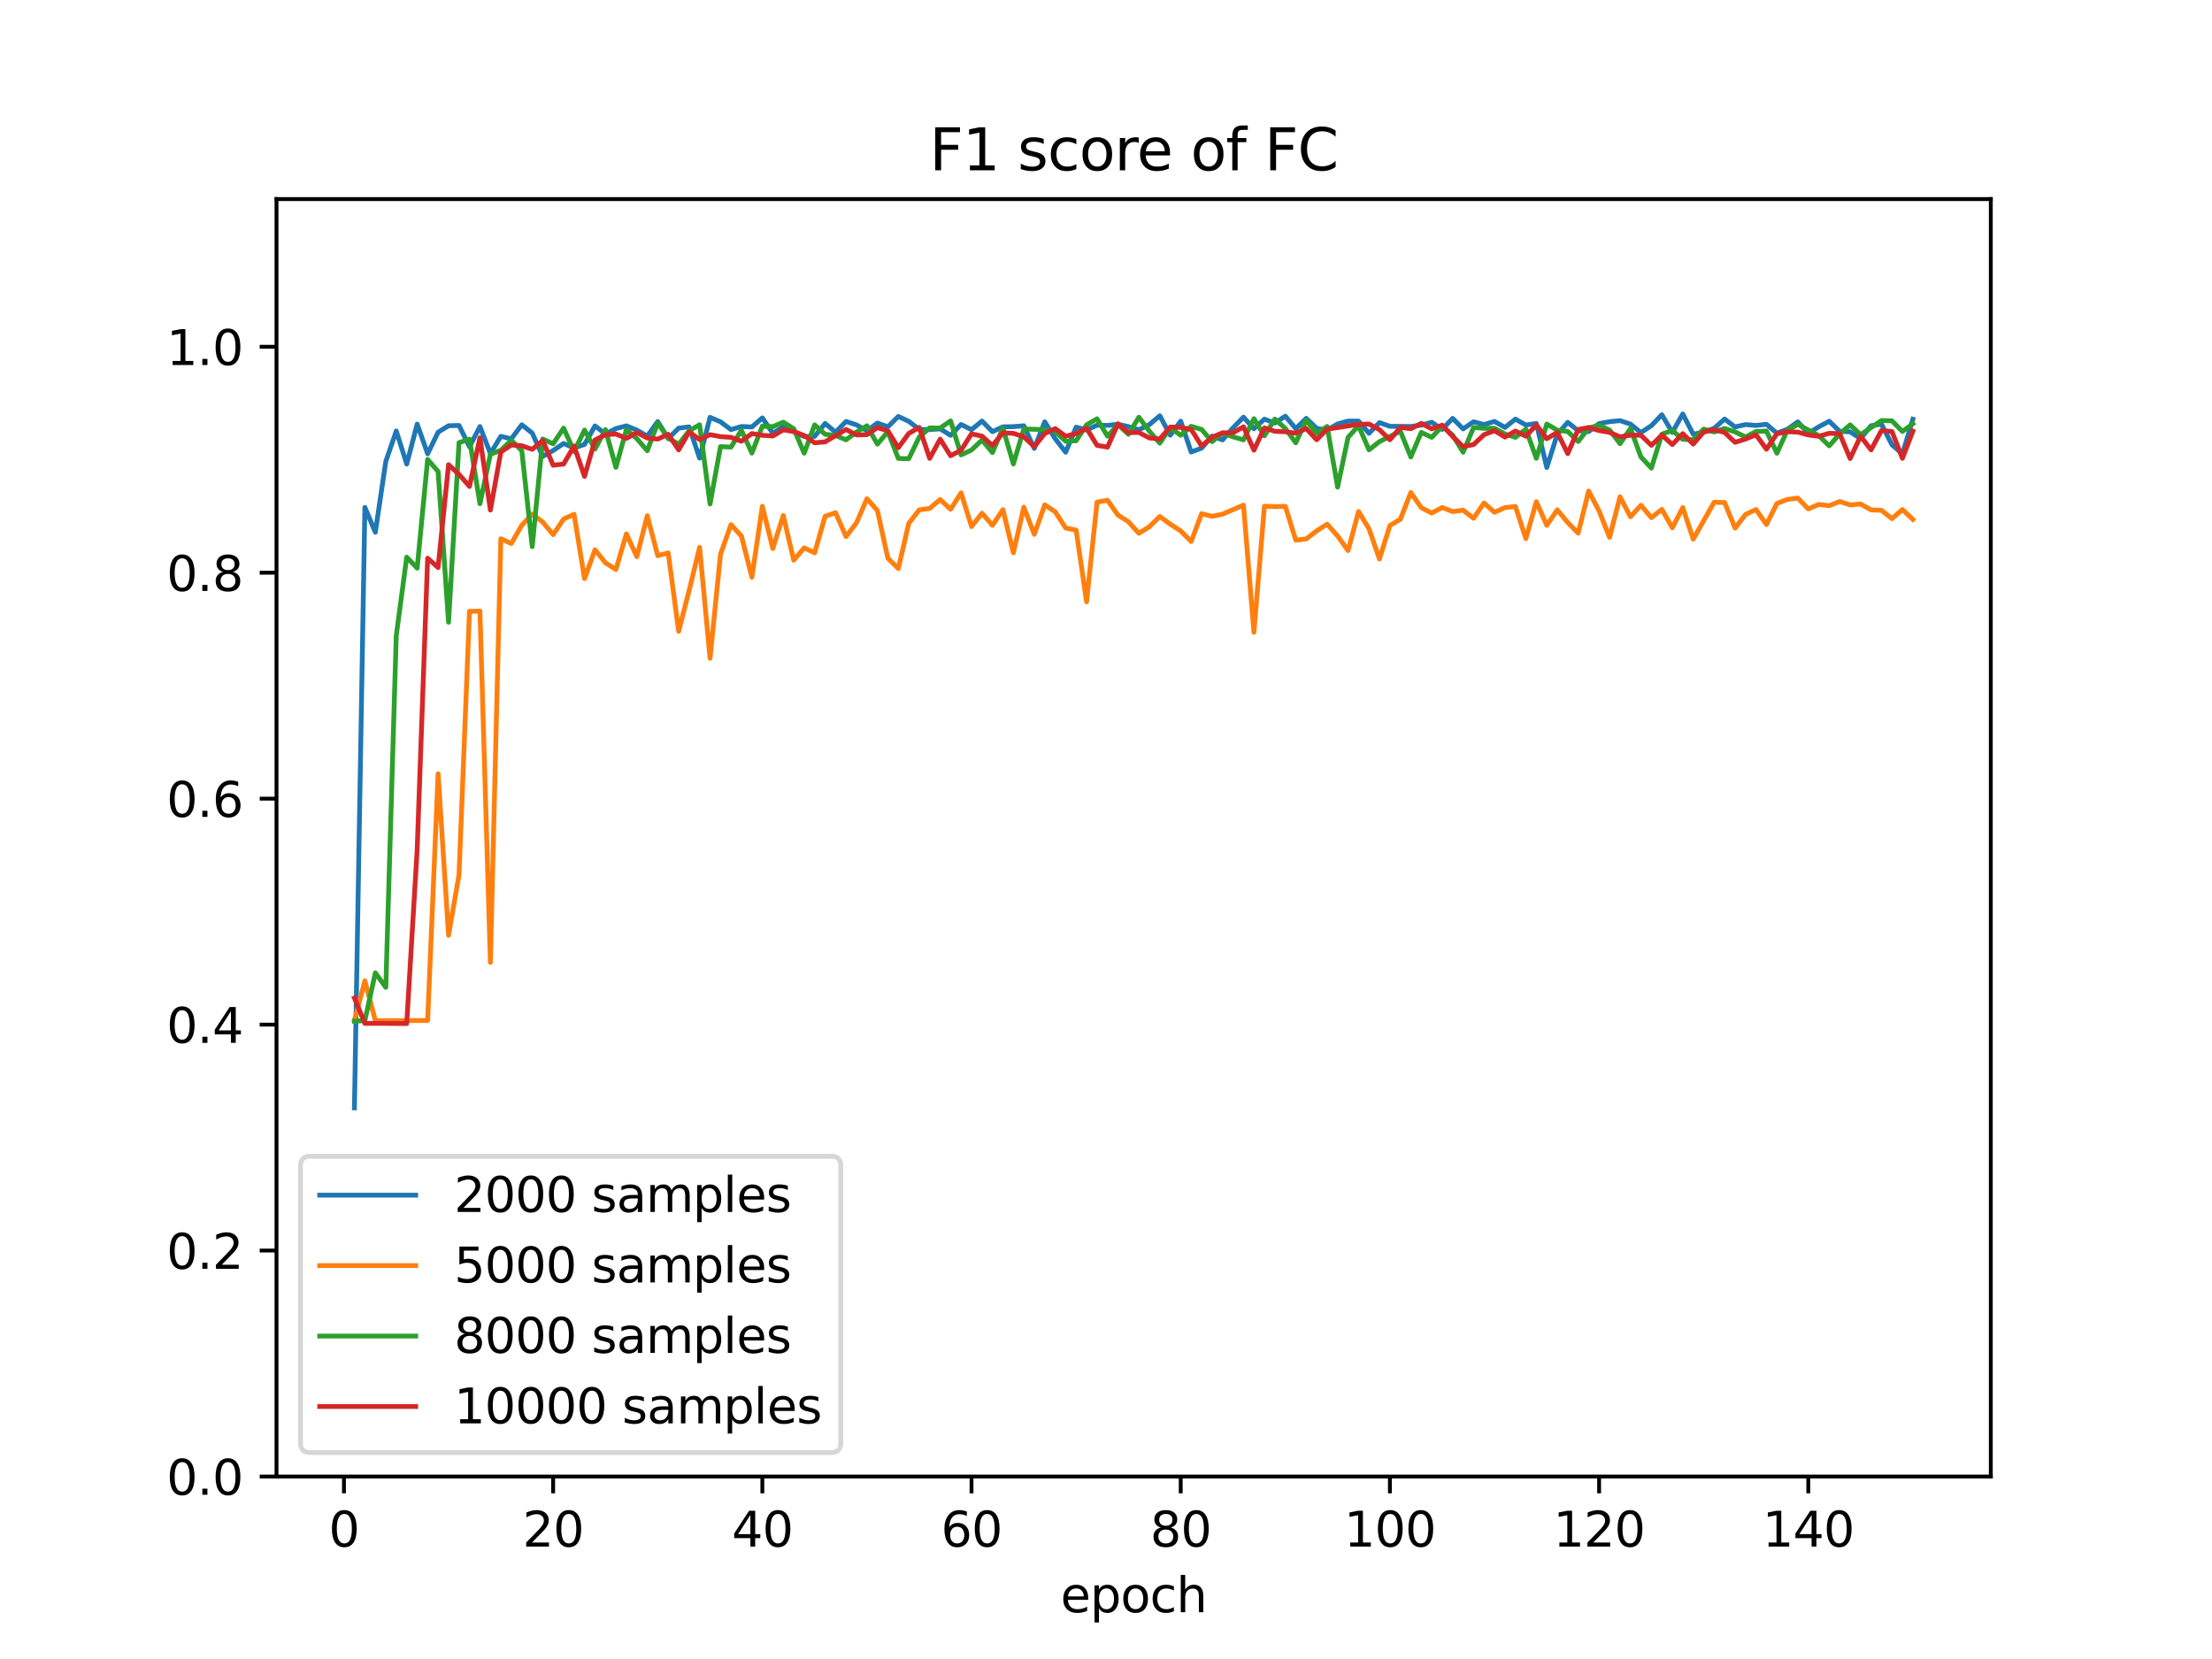 <?xml version="1.0" encoding="utf-8" standalone="no"?>
<!DOCTYPE svg PUBLIC "-//W3C//DTD SVG 1.1//EN"
  "http://www.w3.org/Graphics/SVG/1.1/DTD/svg11.dtd">
<svg xmlns:xlink="http://www.w3.org/1999/xlink" width="460.8pt" height="345.6pt" viewBox="0 0 460.8 345.6" xmlns="http://www.w3.org/2000/svg" version="1.1">
 <defs>
  <style type="text/css">*{stroke-linejoin: round; stroke-linecap: butt}</style>
 </defs>
 <g id="figure_1">
  <g id="patch_1">
   <path d="M 0 345.6 
L 460.8 345.6 
L 460.8 0 
L 0 0 
z
" style="fill: #ffffff"/>
  </g>
  <g id="axes_1">
   <g id="patch_2">
    <path d="M 57.6 307.584 
L 414.72 307.584 
L 414.72 41.472 
L 57.6 41.472 
z
" style="fill: #ffffff"/>
   </g>
   <g id="matplotlib.axis_1">
    <g id="xtick_1">
     <g id="line2d_1">
      <defs>
       <path id="m857ef70105" d="M 0 0 
L 0 3.5 
" style="stroke: #000000; stroke-width: 0.8"/>
      </defs>
      <g>
       <use xlink:href="#m857ef70105" x="71.654" y="307.584" style="stroke: #000000; stroke-width: 0.8"/>
      </g>
     </g>
     <g id="text_1">
      <!-- 0 -->
      <g transform="translate(68.473 322.182) scale(0.1 -0.1)">
       <defs>
        <path id="DejaVuSans-30" d="M 2034 4250 
Q 1547 4250 1301 3770 
Q 1056 3291 1056 2328 
Q 1056 1369 1301 889 
Q 1547 409 2034 409 
Q 2525 409 2770 889 
Q 3016 1369 3016 2328 
Q 3016 3291 2770 3770 
Q 2525 4250 2034 4250 
z
M 2034 4750 
Q 2819 4750 3233 4129 
Q 3647 3509 3647 2328 
Q 3647 1150 3233 529 
Q 2819 -91 2034 -91 
Q 1250 -91 836 529 
Q 422 1150 422 2328 
Q 422 3509 836 4129 
Q 1250 4750 2034 4750 
z
" transform="scale(0.016)"/>
       </defs>
       <use xlink:href="#DejaVuSans-30"/>
      </g>
     </g>
    </g>
    <g id="xtick_2">
     <g id="line2d_2">
      <g>
       <use xlink:href="#m857ef70105" x="115.232" y="307.584" style="stroke: #000000; stroke-width: 0.8"/>
      </g>
     </g>
     <g id="text_2">
      <!-- 20 -->
      <g transform="translate(108.869 322.182) scale(0.1 -0.1)">
       <defs>
        <path id="DejaVuSans-32" d="M 1228 531 
L 3431 531 
L 3431 0 
L 469 0 
L 469 531 
Q 828 903 1448 1529 
Q 2069 2156 2228 2338 
Q 2531 2678 2651 2914 
Q 2772 3150 2772 3378 
Q 2772 3750 2511 3984 
Q 2250 4219 1831 4219 
Q 1534 4219 1204 4116 
Q 875 4013 500 3803 
L 500 4441 
Q 881 4594 1212 4672 
Q 1544 4750 1819 4750 
Q 2544 4750 2975 4387 
Q 3406 4025 3406 3419 
Q 3406 3131 3298 2873 
Q 3191 2616 2906 2266 
Q 2828 2175 2409 1742 
Q 1991 1309 1228 531 
z
" transform="scale(0.016)"/>
       </defs>
       <use xlink:href="#DejaVuSans-32"/>
       <use xlink:href="#DejaVuSans-30" x="63.623"/>
      </g>
     </g>
    </g>
    <g id="xtick_3">
     <g id="line2d_3">
      <g>
       <use xlink:href="#m857ef70105" x="158.809" y="307.584" style="stroke: #000000; stroke-width: 0.8"/>
      </g>
     </g>
     <g id="text_3">
      <!-- 40 -->
      <g transform="translate(152.447 322.182) scale(0.1 -0.1)">
       <defs>
        <path id="DejaVuSans-34" d="M 2419 4116 
L 825 1625 
L 2419 1625 
L 2419 4116 
z
M 2253 4666 
L 3047 4666 
L 3047 1625 
L 3713 1625 
L 3713 1100 
L 3047 1100 
L 3047 0 
L 2419 0 
L 2419 1100 
L 313 1100 
L 313 1709 
L 2253 4666 
z
" transform="scale(0.016)"/>
       </defs>
       <use xlink:href="#DejaVuSans-34"/>
       <use xlink:href="#DejaVuSans-30" x="63.623"/>
      </g>
     </g>
    </g>
    <g id="xtick_4">
     <g id="line2d_4">
      <g>
       <use xlink:href="#m857ef70105" x="202.387" y="307.584" style="stroke: #000000; stroke-width: 0.8"/>
      </g>
     </g>
     <g id="text_4">
      <!-- 60 -->
      <g transform="translate(196.025 322.182) scale(0.1 -0.1)">
       <defs>
        <path id="DejaVuSans-36" d="M 2113 2584 
Q 1688 2584 1439 2293 
Q 1191 2003 1191 1497 
Q 1191 994 1439 701 
Q 1688 409 2113 409 
Q 2538 409 2786 701 
Q 3034 994 3034 1497 
Q 3034 2003 2786 2293 
Q 2538 2584 2113 2584 
z
M 3366 4563 
L 3366 3988 
Q 3128 4100 2886 4159 
Q 2644 4219 2406 4219 
Q 1781 4219 1451 3797 
Q 1122 3375 1075 2522 
Q 1259 2794 1537 2939 
Q 1816 3084 2150 3084 
Q 2853 3084 3261 2657 
Q 3669 2231 3669 1497 
Q 3669 778 3244 343 
Q 2819 -91 2113 -91 
Q 1303 -91 875 529 
Q 447 1150 447 2328 
Q 447 3434 972 4092 
Q 1497 4750 2381 4750 
Q 2619 4750 2861 4703 
Q 3103 4656 3366 4563 
z
" transform="scale(0.016)"/>
       </defs>
       <use xlink:href="#DejaVuSans-36"/>
       <use xlink:href="#DejaVuSans-30" x="63.623"/>
      </g>
     </g>
    </g>
    <g id="xtick_5">
     <g id="line2d_5">
      <g>
       <use xlink:href="#m857ef70105" x="245.965" y="307.584" style="stroke: #000000; stroke-width: 0.8"/>
      </g>
     </g>
     <g id="text_5">
      <!-- 80 -->
      <g transform="translate(239.603 322.182) scale(0.1 -0.1)">
       <defs>
        <path id="DejaVuSans-38" d="M 2034 2216 
Q 1584 2216 1326 1975 
Q 1069 1734 1069 1313 
Q 1069 891 1326 650 
Q 1584 409 2034 409 
Q 2484 409 2743 651 
Q 3003 894 3003 1313 
Q 3003 1734 2745 1975 
Q 2488 2216 2034 2216 
z
M 1403 2484 
Q 997 2584 770 2862 
Q 544 3141 544 3541 
Q 544 4100 942 4425 
Q 1341 4750 2034 4750 
Q 2731 4750 3128 4425 
Q 3525 4100 3525 3541 
Q 3525 3141 3298 2862 
Q 3072 2584 2669 2484 
Q 3125 2378 3379 2068 
Q 3634 1759 3634 1313 
Q 3634 634 3220 271 
Q 2806 -91 2034 -91 
Q 1263 -91 848 271 
Q 434 634 434 1313 
Q 434 1759 690 2068 
Q 947 2378 1403 2484 
z
M 1172 3481 
Q 1172 3119 1398 2916 
Q 1625 2713 2034 2713 
Q 2441 2713 2670 2916 
Q 2900 3119 2900 3481 
Q 2900 3844 2670 4047 
Q 2441 4250 2034 4250 
Q 1625 4250 1398 4047 
Q 1172 3844 1172 3481 
z
" transform="scale(0.016)"/>
       </defs>
       <use xlink:href="#DejaVuSans-38"/>
       <use xlink:href="#DejaVuSans-30" x="63.623"/>
      </g>
     </g>
    </g>
    <g id="xtick_6">
     <g id="line2d_6">
      <g>
       <use xlink:href="#m857ef70105" x="289.543" y="307.584" style="stroke: #000000; stroke-width: 0.8"/>
      </g>
     </g>
     <g id="text_6">
      <!-- 100 -->
      <g transform="translate(279.999 322.182) scale(0.1 -0.1)">
       <defs>
        <path id="DejaVuSans-31" d="M 794 531 
L 1825 531 
L 1825 4091 
L 703 3866 
L 703 4441 
L 1819 4666 
L 2450 4666 
L 2450 531 
L 3481 531 
L 3481 0 
L 794 0 
L 794 531 
z
" transform="scale(0.016)"/>
       </defs>
       <use xlink:href="#DejaVuSans-31"/>
       <use xlink:href="#DejaVuSans-30" x="63.623"/>
       <use xlink:href="#DejaVuSans-30" x="127.246"/>
      </g>
     </g>
    </g>
    <g id="xtick_7">
     <g id="line2d_7">
      <g>
       <use xlink:href="#m857ef70105" x="333.121" y="307.584" style="stroke: #000000; stroke-width: 0.8"/>
      </g>
     </g>
     <g id="text_7">
      <!-- 120 -->
      <g transform="translate(323.577 322.182) scale(0.1 -0.1)">
       <use xlink:href="#DejaVuSans-31"/>
       <use xlink:href="#DejaVuSans-32" x="63.623"/>
       <use xlink:href="#DejaVuSans-30" x="127.246"/>
      </g>
     </g>
    </g>
    <g id="xtick_8">
     <g id="line2d_8">
      <g>
       <use xlink:href="#m857ef70105" x="376.698" y="307.584" style="stroke: #000000; stroke-width: 0.8"/>
      </g>
     </g>
     <g id="text_8">
      <!-- 140 -->
      <g transform="translate(367.155 322.182) scale(0.1 -0.1)">
       <use xlink:href="#DejaVuSans-31"/>
       <use xlink:href="#DejaVuSans-34" x="63.623"/>
       <use xlink:href="#DejaVuSans-30" x="127.246"/>
      </g>
     </g>
    </g>
    <g id="text_9">
     <!-- epoch -->
     <g transform="translate(220.932 335.861) scale(0.1 -0.1)">
      <defs>
       <path id="DejaVuSans-65" d="M 3597 1894 
L 3597 1613 
L 953 1613 
Q 991 1019 1311 708 
Q 1631 397 2203 397 
Q 2534 397 2845 478 
Q 3156 559 3463 722 
L 3463 178 
Q 3153 47 2828 -22 
Q 2503 -91 2169 -91 
Q 1331 -91 842 396 
Q 353 884 353 1716 
Q 353 2575 817 3079 
Q 1281 3584 2069 3584 
Q 2775 3584 3186 3129 
Q 3597 2675 3597 1894 
z
M 3022 2063 
Q 3016 2534 2758 2815 
Q 2500 3097 2075 3097 
Q 1594 3097 1305 2825 
Q 1016 2553 972 2059 
L 3022 2063 
z
" transform="scale(0.016)"/>
       <path id="DejaVuSans-70" d="M 1159 525 
L 1159 -1331 
L 581 -1331 
L 581 3500 
L 1159 3500 
L 1159 2969 
Q 1341 3281 1617 3432 
Q 1894 3584 2278 3584 
Q 2916 3584 3314 3078 
Q 3713 2572 3713 1747 
Q 3713 922 3314 415 
Q 2916 -91 2278 -91 
Q 1894 -91 1617 61 
Q 1341 213 1159 525 
z
M 3116 1747 
Q 3116 2381 2855 2742 
Q 2594 3103 2138 3103 
Q 1681 3103 1420 2742 
Q 1159 2381 1159 1747 
Q 1159 1113 1420 752 
Q 1681 391 2138 391 
Q 2594 391 2855 752 
Q 3116 1113 3116 1747 
z
" transform="scale(0.016)"/>
       <path id="DejaVuSans-6f" d="M 1959 3097 
Q 1497 3097 1228 2736 
Q 959 2375 959 1747 
Q 959 1119 1226 758 
Q 1494 397 1959 397 
Q 2419 397 2687 759 
Q 2956 1122 2956 1747 
Q 2956 2369 2687 2733 
Q 2419 3097 1959 3097 
z
M 1959 3584 
Q 2709 3584 3137 3096 
Q 3566 2609 3566 1747 
Q 3566 888 3137 398 
Q 2709 -91 1959 -91 
Q 1206 -91 779 398 
Q 353 888 353 1747 
Q 353 2609 779 3096 
Q 1206 3584 1959 3584 
z
" transform="scale(0.016)"/>
       <path id="DejaVuSans-63" d="M 3122 3366 
L 3122 2828 
Q 2878 2963 2633 3030 
Q 2388 3097 2138 3097 
Q 1578 3097 1268 2742 
Q 959 2388 959 1747 
Q 959 1106 1268 751 
Q 1578 397 2138 397 
Q 2388 397 2633 464 
Q 2878 531 3122 666 
L 3122 134 
Q 2881 22 2623 -34 
Q 2366 -91 2075 -91 
Q 1284 -91 818 406 
Q 353 903 353 1747 
Q 353 2603 823 3093 
Q 1294 3584 2113 3584 
Q 2378 3584 2631 3529 
Q 2884 3475 3122 3366 
z
" transform="scale(0.016)"/>
       <path id="DejaVuSans-68" d="M 3513 2113 
L 3513 0 
L 2938 0 
L 2938 2094 
Q 2938 2591 2744 2837 
Q 2550 3084 2163 3084 
Q 1697 3084 1428 2787 
Q 1159 2491 1159 1978 
L 1159 0 
L 581 0 
L 581 4863 
L 1159 4863 
L 1159 2956 
Q 1366 3272 1645 3428 
Q 1925 3584 2291 3584 
Q 2894 3584 3203 3211 
Q 3513 2838 3513 2113 
z
" transform="scale(0.016)"/>
      </defs>
      <use xlink:href="#DejaVuSans-65"/>
      <use xlink:href="#DejaVuSans-70" x="61.523"/>
      <use xlink:href="#DejaVuSans-6f" x="125"/>
      <use xlink:href="#DejaVuSans-63" x="186.182"/>
      <use xlink:href="#DejaVuSans-68" x="241.162"/>
     </g>
    </g>
   </g>
   <g id="matplotlib.axis_2">
    <g id="ytick_1">
     <g id="line2d_9">
      <defs>
       <path id="m893aa05561" d="M 0 0 
L -3.5 0 
" style="stroke: #000000; stroke-width: 0.8"/>
      </defs>
      <g>
       <use xlink:href="#m893aa05561" x="57.6" y="307.584" style="stroke: #000000; stroke-width: 0.8"/>
      </g>
     </g>
     <g id="text_10">
      <!-- 0.0 -->
      <g transform="translate(34.697 311.383) scale(0.1 -0.1)">
       <defs>
        <path id="DejaVuSans-2e" d="M 684 794 
L 1344 794 
L 1344 0 
L 684 0 
L 684 794 
z
" transform="scale(0.016)"/>
       </defs>
       <use xlink:href="#DejaVuSans-30"/>
       <use xlink:href="#DejaVuSans-2e" x="63.623"/>
       <use xlink:href="#DejaVuSans-30" x="95.41"/>
      </g>
     </g>
    </g>
    <g id="ytick_2">
     <g id="line2d_10">
      <g>
       <use xlink:href="#m893aa05561" x="57.6" y="260.514" style="stroke: #000000; stroke-width: 0.8"/>
      </g>
     </g>
     <g id="text_11">
      <!-- 0.2 -->
      <g transform="translate(34.697 264.313) scale(0.1 -0.1)">
       <use xlink:href="#DejaVuSans-30"/>
       <use xlink:href="#DejaVuSans-2e" x="63.623"/>
       <use xlink:href="#DejaVuSans-32" x="95.41"/>
      </g>
     </g>
    </g>
    <g id="ytick_3">
     <g id="line2d_11">
      <g>
       <use xlink:href="#m893aa05561" x="57.6" y="213.444" style="stroke: #000000; stroke-width: 0.8"/>
      </g>
     </g>
     <g id="text_12">
      <!-- 0.4 -->
      <g transform="translate(34.697 217.244) scale(0.1 -0.1)">
       <use xlink:href="#DejaVuSans-30"/>
       <use xlink:href="#DejaVuSans-2e" x="63.623"/>
       <use xlink:href="#DejaVuSans-34" x="95.41"/>
      </g>
     </g>
    </g>
    <g id="ytick_4">
     <g id="line2d_12">
      <g>
       <use xlink:href="#m893aa05561" x="57.6" y="166.375" style="stroke: #000000; stroke-width: 0.8"/>
      </g>
     </g>
     <g id="text_13">
      <!-- 0.6 -->
      <g transform="translate(34.697 170.174) scale(0.1 -0.1)">
       <use xlink:href="#DejaVuSans-30"/>
       <use xlink:href="#DejaVuSans-2e" x="63.623"/>
       <use xlink:href="#DejaVuSans-36" x="95.41"/>
      </g>
     </g>
    </g>
    <g id="ytick_5">
     <g id="line2d_13">
      <g>
       <use xlink:href="#m893aa05561" x="57.6" y="119.305" style="stroke: #000000; stroke-width: 0.8"/>
      </g>
     </g>
     <g id="text_14">
      <!-- 0.8 -->
      <g transform="translate(34.697 123.104) scale(0.1 -0.1)">
       <use xlink:href="#DejaVuSans-30"/>
       <use xlink:href="#DejaVuSans-2e" x="63.623"/>
       <use xlink:href="#DejaVuSans-38" x="95.41"/>
      </g>
     </g>
    </g>
    <g id="ytick_6">
     <g id="line2d_14">
      <g>
       <use xlink:href="#m893aa05561" x="57.6" y="72.235" style="stroke: #000000; stroke-width: 0.8"/>
      </g>
     </g>
     <g id="text_15">
      <!-- 1.0 -->
      <g transform="translate(34.697 76.034) scale(0.1 -0.1)">
       <use xlink:href="#DejaVuSans-31"/>
       <use xlink:href="#DejaVuSans-2e" x="63.623"/>
       <use xlink:href="#DejaVuSans-30" x="95.41"/>
      </g>
     </g>
    </g>
   </g>
   <g id="line2d_15">
    <path d="M 73.833 230.795 
L 76.012 105.699 
L 78.191 110.874 
L 80.369 96.127 
L 82.548 89.786 
L 84.727 96.673 
L 86.906 88.352 
L 89.085 94.539 
L 91.264 90.032 
L 93.443 88.689 
L 95.622 88.632 
L 97.801 93.062 
L 99.979 88.86 
L 102.158 94.478 
L 104.337 90.9 
L 106.516 91.413 
L 108.695 88.49 
L 110.874 90.215 
L 113.053 95.084 
L 115.232 93.85 
L 117.411 92.385 
L 119.589 93.322 
L 121.768 92.583 
L 123.947 88.728 
L 126.126 90.386 
L 128.305 89.283 
L 130.484 88.709 
L 132.663 89.592 
L 134.842 90.855 
L 137.021 87.814 
L 139.199 91.376 
L 141.378 89.189 
L 143.557 88.926 
L 145.736 95.447 
L 147.915 86.939 
L 150.094 87.873 
L 152.273 89.495 
L 154.452 88.85 
L 156.631 88.943 
L 158.809 87.048 
L 160.988 90.251 
L 163.167 88.922 
L 167.525 90.938 
L 169.704 90.898 
L 171.883 88.215 
L 174.062 90.039 
L 176.241 87.8 
L 178.419 88.509 
L 180.598 89.736 
L 182.777 88.135 
L 184.956 88.916 
L 187.135 86.758 
L 189.314 87.769 
L 191.493 89.457 
L 193.672 89.483 
L 195.851 89.335 
L 198.029 90.69 
L 200.208 88.428 
L 202.387 89.51 
L 204.566 87.711 
L 206.745 89.931 
L 208.924 88.914 
L 211.103 88.882 
L 213.282 88.695 
L 215.461 93.409 
L 217.639 87.877 
L 219.818 91.399 
L 221.997 94.208 
L 224.176 88.981 
L 226.355 89.575 
L 228.534 88.578 
L 230.713 88.618 
L 232.892 88.373 
L 235.071 88.872 
L 237.249 89.534 
L 239.428 88.458 
L 241.607 86.611 
L 243.786 90.655 
L 245.965 87.74 
L 248.144 94.164 
L 250.323 93.345 
L 252.502 90.838 
L 254.681 91.642 
L 256.859 89.125 
L 259.038 86.904 
L 261.217 89.303 
L 263.396 87.317 
L 265.575 88.126 
L 267.754 86.697 
L 269.933 89.289 
L 272.112 87.148 
L 274.291 89.228 
L 276.469 89.613 
L 278.648 88.313 
L 280.827 87.724 
L 283.006 87.723 
L 285.185 90.266 
L 287.364 88.043 
L 289.543 88.807 
L 293.901 88.842 
L 296.079 88.56 
L 298.258 87.96 
L 300.437 89.449 
L 302.616 87.146 
L 304.795 89.349 
L 306.974 87.864 
L 309.153 88.441 
L 311.332 87.797 
L 313.511 89.042 
L 315.689 87.308 
L 317.868 88.545 
L 320.047 88.208 
L 322.226 97.39 
L 324.405 90.486 
L 326.584 87.986 
L 328.763 89.725 
L 330.942 89.908 
L 333.121 88.24 
L 335.299 87.843 
L 337.478 87.621 
L 339.657 88.347 
L 341.836 90.114 
L 344.015 88.671 
L 346.194 86.396 
L 348.373 90.07 
L 350.552 86.235 
L 352.731 90.459 
L 354.909 90.008 
L 357.088 89.226 
L 359.267 87.298 
L 361.446 88.94 
L 363.625 88.447 
L 365.804 88.632 
L 367.983 88.387 
L 370.162 90.234 
L 372.341 89.424 
L 374.519 87.887 
L 376.698 90.279 
L 378.877 88.913 
L 381.056 87.747 
L 383.235 89.854 
L 385.414 89.956 
L 387.593 91.367 
L 389.772 88.693 
L 391.951 88.348 
L 394.129 92.66 
L 396.308 94.565 
L 398.487 87.328 
L 398.487 87.328 
" clip-path="url(#pcce317bf7e)" style="fill: none; stroke: #1f77b4; stroke-linecap: square"/>
   </g>
   <g id="line2d_16">
    <path d="M 73.833 212.59 
L 76.012 204.324 
L 78.191 212.633 
L 89.085 212.586 
L 91.264 161.193 
L 93.443 194.826 
L 95.622 182.254 
L 97.801 127.349 
L 99.979 127.311 
L 102.158 200.484 
L 104.337 112.236 
L 106.516 113.222 
L 108.695 109.432 
L 110.874 107.08 
L 113.053 108.75 
L 115.232 111.373 
L 117.411 108.126 
L 119.589 107.139 
L 121.768 120.53 
L 123.947 114.527 
L 126.126 117.246 
L 128.305 118.629 
L 130.484 111.222 
L 132.663 115.968 
L 134.842 107.431 
L 137.021 115.752 
L 139.199 115.182 
L 141.378 131.503 
L 143.557 123.023 
L 145.736 114.038 
L 147.915 137.143 
L 150.094 115.469 
L 152.273 109.293 
L 154.452 111.678 
L 156.631 120.254 
L 158.809 105.467 
L 160.988 114.262 
L 163.167 107.392 
L 165.346 116.698 
L 167.525 114.137 
L 169.704 115.167 
L 171.883 107.558 
L 174.062 106.808 
L 176.241 111.78 
L 178.419 108.922 
L 180.598 103.897 
L 182.777 106.338 
L 184.956 116.28 
L 187.135 118.434 
L 189.314 109.019 
L 191.493 106.227 
L 193.672 105.913 
L 195.851 104.06 
L 198.029 106.089 
L 200.208 102.669 
L 202.387 109.703 
L 204.566 106.906 
L 206.745 109.439 
L 208.924 106.163 
L 211.103 115.159 
L 213.282 105.652 
L 215.461 111.312 
L 217.639 105.176 
L 219.818 106.619 
L 221.997 109.996 
L 224.176 110.428 
L 226.355 125.367 
L 228.534 104.603 
L 230.713 104.215 
L 232.892 107.299 
L 235.071 108.692 
L 237.249 111.092 
L 239.428 109.741 
L 241.607 107.598 
L 243.786 109.188 
L 245.965 110.603 
L 248.144 112.8 
L 250.323 107.008 
L 252.502 107.564 
L 254.681 107.103 
L 259.038 105.232 
L 261.217 131.726 
L 263.396 105.46 
L 265.575 105.544 
L 267.754 105.481 
L 269.933 112.516 
L 272.112 112.275 
L 274.291 110.583 
L 276.469 109.202 
L 278.648 111.656 
L 280.827 114.691 
L 283.006 106.561 
L 285.185 110.146 
L 287.364 116.444 
L 289.543 109.482 
L 291.722 108.166 
L 293.901 102.597 
L 296.079 105.758 
L 298.258 106.882 
L 300.437 105.725 
L 302.616 106.574 
L 304.795 106.282 
L 306.974 107.968 
L 309.153 104.779 
L 311.332 106.718 
L 313.511 105.739 
L 315.689 105.517 
L 317.868 112.205 
L 320.047 104.515 
L 322.226 109.43 
L 324.405 106.215 
L 326.584 108.846 
L 328.763 111.065 
L 330.942 102.293 
L 333.121 106.441 
L 335.299 111.94 
L 337.478 103.504 
L 339.657 107.651 
L 341.836 105.254 
L 344.015 107.841 
L 346.194 106.116 
L 348.373 109.948 
L 350.552 105.743 
L 352.731 112.318 
L 357.088 104.632 
L 359.267 104.681 
L 361.446 110.015 
L 363.625 107.174 
L 365.804 106.142 
L 367.983 109.265 
L 370.162 104.888 
L 372.341 104.037 
L 374.519 103.758 
L 376.698 106.02 
L 378.877 105.081 
L 381.056 105.345 
L 383.235 104.474 
L 385.414 105.179 
L 387.593 105 
L 389.772 106.22 
L 391.951 106.304 
L 394.129 108.047 
L 396.308 106.148 
L 398.487 108.206 
L 398.487 108.206 
" clip-path="url(#pcce317bf7e)" style="fill: none; stroke: #ff7f0e; stroke-linecap: square"/>
   </g>
   <g id="line2d_17">
    <path d="M 73.833 212.729 
L 76.012 212.611 
L 78.191 202.657 
L 80.369 205.688 
L 82.548 132.405 
L 84.727 116.071 
L 86.906 118.349 
L 89.085 95.711 
L 91.264 98.225 
L 93.443 129.618 
L 95.622 92.209 
L 97.801 91.492 
L 99.979 104.93 
L 102.158 94.625 
L 104.337 93.794 
L 106.516 91.727 
L 108.695 93.875 
L 110.874 113.877 
L 113.053 91.455 
L 115.232 92.451 
L 117.411 89.18 
L 119.589 94.036 
L 121.768 89.596 
L 123.947 93.55 
L 126.126 89.492 
L 128.305 97.364 
L 130.484 89.485 
L 132.663 91.37 
L 134.842 93.886 
L 137.021 88.131 
L 139.199 91.227 
L 141.378 92.555 
L 143.557 89.758 
L 145.736 88.479 
L 147.915 104.991 
L 150.094 93.032 
L 152.273 93.146 
L 154.452 89.63 
L 156.631 94.384 
L 158.809 88.77 
L 160.988 88.882 
L 163.167 87.946 
L 165.346 89.306 
L 167.525 94.404 
L 169.704 88.51 
L 171.883 90.464 
L 174.062 90.715 
L 176.241 91.625 
L 178.419 89.999 
L 180.598 88.694 
L 182.777 92.527 
L 184.956 89.932 
L 187.135 95.499 
L 189.314 95.559 
L 191.493 91.045 
L 193.672 89.13 
L 195.851 89.181 
L 198.029 87.68 
L 200.208 94.767 
L 202.387 93.744 
L 204.566 91.661 
L 206.745 94.281 
L 208.924 89.164 
L 211.103 96.651 
L 213.282 89.358 
L 217.639 89.498 
L 219.818 89.883 
L 221.997 91.911 
L 224.176 91.816 
L 226.355 88.5 
L 228.534 87.246 
L 230.713 90.86 
L 232.892 88.465 
L 235.071 90.462 
L 237.249 86.922 
L 239.428 89.818 
L 241.607 92.317 
L 243.786 89.115 
L 245.965 90.677 
L 248.144 88.811 
L 250.323 89.466 
L 252.502 92.015 
L 254.681 90.186 
L 256.859 90.997 
L 259.038 91.631 
L 261.217 87.225 
L 263.396 90.795 
L 265.575 87.294 
L 267.754 89.25 
L 269.933 92.243 
L 272.112 87.522 
L 274.291 90.289 
L 276.469 88.832 
L 278.648 101.472 
L 280.827 91.107 
L 283.006 88.688 
L 285.185 93.714 
L 287.364 92.001 
L 291.722 89.842 
L 293.901 95.201 
L 296.079 90.077 
L 298.258 91.108 
L 300.437 88.786 
L 302.616 90.647 
L 304.795 94.203 
L 306.974 89.054 
L 309.153 89.224 
L 311.332 89.217 
L 313.511 90.403 
L 315.689 91.104 
L 317.868 89.408 
L 320.047 95.474 
L 322.226 88.335 
L 324.405 89.62 
L 326.584 89.878 
L 328.763 91.978 
L 330.942 89.152 
L 333.121 88.609 
L 335.299 89.565 
L 337.478 92.419 
L 339.657 89.267 
L 341.836 95.185 
L 344.015 97.517 
L 346.194 90.452 
L 348.373 89.67 
L 350.552 91.518 
L 352.731 91.593 
L 354.909 89.39 
L 357.088 89.986 
L 359.267 89.252 
L 361.446 89.963 
L 363.625 91.031 
L 365.804 89.893 
L 367.983 89.794 
L 370.162 94.417 
L 372.341 89.605 
L 374.519 88.409 
L 378.877 90.755 
L 381.056 92.872 
L 383.235 90.404 
L 385.414 88.505 
L 387.593 90.553 
L 391.951 87.606 
L 394.129 87.671 
L 396.308 89.879 
L 398.487 88.275 
L 398.487 88.275 
" clip-path="url(#pcce317bf7e)" style="fill: none; stroke: #2ca02c; stroke-linecap: square"/>
   </g>
   <g id="line2d_18">
    <path d="M 73.833 207.897 
L 76.012 213.186 
L 80.369 213.187 
L 84.727 213.226 
L 86.906 176.967 
L 89.085 116.289 
L 91.264 118.224 
L 93.443 96.802 
L 95.622 98.824 
L 97.801 101.333 
L 99.979 91.193 
L 102.158 106.25 
L 104.337 94.154 
L 106.516 92.705 
L 108.695 92.855 
L 110.874 93.603 
L 113.053 91.766 
L 115.232 96.921 
L 117.411 96.664 
L 119.589 92.917 
L 121.768 99.244 
L 123.947 91.665 
L 126.126 90.553 
L 128.305 90.417 
L 130.484 91.33 
L 132.663 90.118 
L 134.842 91.24 
L 137.021 91.475 
L 139.199 90.469 
L 141.378 93.712 
L 143.557 89.979 
L 145.736 91.556 
L 147.915 90.55 
L 150.094 90.962 
L 152.273 91.107 
L 154.452 91.92 
L 156.631 90.325 
L 158.809 90.68 
L 160.988 90.832 
L 163.167 89.549 
L 165.346 89.891 
L 167.525 90.718 
L 169.704 92.237 
L 171.883 92.05 
L 176.241 89.469 
L 178.419 90.596 
L 180.598 90.547 
L 182.777 89.078 
L 184.956 89.748 
L 187.135 93.269 
L 189.314 90.29 
L 191.493 89.04 
L 193.672 95.492 
L 195.851 91.476 
L 198.029 94.94 
L 200.208 93.797 
L 202.387 90.372 
L 204.566 90.856 
L 206.745 92.814 
L 208.924 90.18 
L 211.103 90.273 
L 213.282 90.99 
L 215.461 93.046 
L 217.639 90.313 
L 219.818 89.285 
L 221.997 90.864 
L 224.176 90.335 
L 226.355 89.222 
L 228.534 92.77 
L 230.713 93.148 
L 232.892 88.279 
L 235.071 90.115 
L 237.249 90.091 
L 239.428 91.231 
L 241.607 91.456 
L 243.786 88.959 
L 245.965 89.034 
L 248.144 89.454 
L 250.323 92.889 
L 252.502 91.087 
L 254.681 90.171 
L 256.859 90.154 
L 259.038 88.917 
L 261.217 93.781 
L 263.396 89.145 
L 265.575 89.848 
L 267.754 89.942 
L 269.933 90.243 
L 272.112 89.262 
L 274.291 91.605 
L 276.469 89.402 
L 283.006 88.405 
L 285.185 88.336 
L 287.364 89.508 
L 289.543 91.612 
L 291.722 89.024 
L 293.901 89.315 
L 296.079 88.192 
L 298.258 89.344 
L 300.437 88.565 
L 302.616 90.916 
L 304.795 93.051 
L 306.974 92.601 
L 309.153 90.554 
L 311.332 89.709 
L 313.511 91.057 
L 315.689 89.791 
L 317.868 90.87 
L 320.047 88.527 
L 322.226 91.39 
L 324.405 90.076 
L 326.584 94.492 
L 328.763 89.477 
L 330.942 89.053 
L 333.121 89.693 
L 335.299 90.074 
L 337.478 91.003 
L 339.657 90.657 
L 341.836 90.664 
L 344.015 92.766 
L 346.194 90.628 
L 348.373 92.611 
L 350.552 90.332 
L 352.731 92.504 
L 354.909 89.989 
L 357.088 89.516 
L 359.267 90.086 
L 361.446 92.143 
L 363.625 91.454 
L 365.804 90.575 
L 367.983 93.583 
L 370.162 90.35 
L 372.341 89.938 
L 374.519 90.019 
L 376.698 90.605 
L 378.877 90.888 
L 381.056 90.265 
L 383.235 90.333 
L 385.414 95.515 
L 387.593 90.878 
L 389.772 93.717 
L 391.951 89.677 
L 394.129 89.899 
L 396.308 95.475 
L 398.487 89.813 
L 398.487 89.813 
" clip-path="url(#pcce317bf7e)" style="fill: none; stroke: #d62728; stroke-linecap: square"/>
   </g>
   <g id="patch_3">
    <path d="M 57.6 307.584 
L 57.6 41.472 
" style="fill: none; stroke: #000000; stroke-width: 0.8; stroke-linejoin: miter; stroke-linecap: square"/>
   </g>
   <g id="patch_4">
    <path d="M 414.72 307.584 
L 414.72 41.472 
" style="fill: none; stroke: #000000; stroke-width: 0.8; stroke-linejoin: miter; stroke-linecap: square"/>
   </g>
   <g id="patch_5">
    <path d="M 57.6 307.584 
L 414.72 307.584 
" style="fill: none; stroke: #000000; stroke-width: 0.8; stroke-linejoin: miter; stroke-linecap: square"/>
   </g>
   <g id="patch_6">
    <path d="M 57.6 41.472 
L 414.72 41.472 
" style="fill: none; stroke: #000000; stroke-width: 0.8; stroke-linejoin: miter; stroke-linecap: square"/>
   </g>
   <g id="text_16">
    <!-- F1 score of FC -->
    <g transform="translate(193.627 35.472) scale(0.12 -0.12)">
     <defs>
      <path id="DejaVuSans-46" d="M 628 4666 
L 3309 4666 
L 3309 4134 
L 1259 4134 
L 1259 2759 
L 3109 2759 
L 3109 2228 
L 1259 2228 
L 1259 0 
L 628 0 
L 628 4666 
z
" transform="scale(0.016)"/>
      <path id="DejaVuSans-20" transform="scale(0.016)"/>
      <path id="DejaVuSans-73" d="M 2834 3397 
L 2834 2853 
Q 2591 2978 2328 3040 
Q 2066 3103 1784 3103 
Q 1356 3103 1142 2972 
Q 928 2841 928 2578 
Q 928 2378 1081 2264 
Q 1234 2150 1697 2047 
L 1894 2003 
Q 2506 1872 2764 1633 
Q 3022 1394 3022 966 
Q 3022 478 2636 193 
Q 2250 -91 1575 -91 
Q 1294 -91 989 -36 
Q 684 19 347 128 
L 347 722 
Q 666 556 975 473 
Q 1284 391 1588 391 
Q 1994 391 2212 530 
Q 2431 669 2431 922 
Q 2431 1156 2273 1281 
Q 2116 1406 1581 1522 
L 1381 1569 
Q 847 1681 609 1914 
Q 372 2147 372 2553 
Q 372 3047 722 3315 
Q 1072 3584 1716 3584 
Q 2034 3584 2315 3537 
Q 2597 3491 2834 3397 
z
" transform="scale(0.016)"/>
      <path id="DejaVuSans-72" d="M 2631 2963 
Q 2534 3019 2420 3045 
Q 2306 3072 2169 3072 
Q 1681 3072 1420 2755 
Q 1159 2438 1159 1844 
L 1159 0 
L 581 0 
L 581 3500 
L 1159 3500 
L 1159 2956 
Q 1341 3275 1631 3429 
Q 1922 3584 2338 3584 
Q 2397 3584 2469 3576 
Q 2541 3569 2628 3553 
L 2631 2963 
z
" transform="scale(0.016)"/>
      <path id="DejaVuSans-66" d="M 2375 4863 
L 2375 4384 
L 1825 4384 
Q 1516 4384 1395 4259 
Q 1275 4134 1275 3809 
L 1275 3500 
L 2222 3500 
L 2222 3053 
L 1275 3053 
L 1275 0 
L 697 0 
L 697 3053 
L 147 3053 
L 147 3500 
L 697 3500 
L 697 3744 
Q 697 4328 969 4595 
Q 1241 4863 1831 4863 
L 2375 4863 
z
" transform="scale(0.016)"/>
      <path id="DejaVuSans-43" d="M 4122 4306 
L 4122 3641 
Q 3803 3938 3442 4084 
Q 3081 4231 2675 4231 
Q 1875 4231 1450 3742 
Q 1025 3253 1025 2328 
Q 1025 1406 1450 917 
Q 1875 428 2675 428 
Q 3081 428 3442 575 
Q 3803 722 4122 1019 
L 4122 359 
Q 3791 134 3420 21 
Q 3050 -91 2638 -91 
Q 1578 -91 968 557 
Q 359 1206 359 2328 
Q 359 3453 968 4101 
Q 1578 4750 2638 4750 
Q 3056 4750 3426 4639 
Q 3797 4528 4122 4306 
z
" transform="scale(0.016)"/>
     </defs>
     <use xlink:href="#DejaVuSans-46"/>
     <use xlink:href="#DejaVuSans-31" x="57.52"/>
     <use xlink:href="#DejaVuSans-20" x="121.143"/>
     <use xlink:href="#DejaVuSans-73" x="152.93"/>
     <use xlink:href="#DejaVuSans-63" x="205.029"/>
     <use xlink:href="#DejaVuSans-6f" x="260.01"/>
     <use xlink:href="#DejaVuSans-72" x="321.191"/>
     <use xlink:href="#DejaVuSans-65" x="360.055"/>
     <use xlink:href="#DejaVuSans-20" x="421.578"/>
     <use xlink:href="#DejaVuSans-6f" x="453.365"/>
     <use xlink:href="#DejaVuSans-66" x="514.547"/>
     <use xlink:href="#DejaVuSans-20" x="549.752"/>
     <use xlink:href="#DejaVuSans-46" x="581.539"/>
     <use xlink:href="#DejaVuSans-43" x="639.059"/>
    </g>
   </g>
   <g id="legend_1">
    <g id="patch_7">
     <path d="M 64.6 302.584 
L 173.158 302.584 
Q 175.158 302.584 175.158 300.584 
L 175.158 242.871 
Q 175.158 240.871 173.158 240.871 
L 64.6 240.871 
Q 62.6 240.871 62.6 242.871 
L 62.6 300.584 
Q 62.6 302.584 64.6 302.584 
z
" style="fill: #ffffff; opacity: 0.8; stroke: #cccccc; stroke-linejoin: miter"/>
    </g>
    <g id="line2d_19">
     <path d="M 66.6 248.97 
L 76.6 248.97 
L 86.6 248.97 
" style="fill: none; stroke: #1f77b4; stroke-linecap: square"/>
    </g>
    <g id="text_17">
     <!-- 2000 samples -->
     <g transform="translate(94.6 252.47) scale(0.1 -0.1)">
      <defs>
       <path id="DejaVuSans-61" d="M 2194 1759 
Q 1497 1759 1228 1600 
Q 959 1441 959 1056 
Q 959 750 1161 570 
Q 1363 391 1709 391 
Q 2188 391 2477 730 
Q 2766 1069 2766 1631 
L 2766 1759 
L 2194 1759 
z
M 3341 1997 
L 3341 0 
L 2766 0 
L 2766 531 
Q 2569 213 2275 61 
Q 1981 -91 1556 -91 
Q 1019 -91 701 211 
Q 384 513 384 1019 
Q 384 1609 779 1909 
Q 1175 2209 1959 2209 
L 2766 2209 
L 2766 2266 
Q 2766 2663 2505 2880 
Q 2244 3097 1772 3097 
Q 1472 3097 1187 3025 
Q 903 2953 641 2809 
L 641 3341 
Q 956 3463 1253 3523 
Q 1550 3584 1831 3584 
Q 2591 3584 2966 3190 
Q 3341 2797 3341 1997 
z
" transform="scale(0.016)"/>
       <path id="DejaVuSans-6d" d="M 3328 2828 
Q 3544 3216 3844 3400 
Q 4144 3584 4550 3584 
Q 5097 3584 5394 3201 
Q 5691 2819 5691 2113 
L 5691 0 
L 5113 0 
L 5113 2094 
Q 5113 2597 4934 2840 
Q 4756 3084 4391 3084 
Q 3944 3084 3684 2787 
Q 3425 2491 3425 1978 
L 3425 0 
L 2847 0 
L 2847 2094 
Q 2847 2600 2669 2842 
Q 2491 3084 2119 3084 
Q 1678 3084 1418 2786 
Q 1159 2488 1159 1978 
L 1159 0 
L 581 0 
L 581 3500 
L 1159 3500 
L 1159 2956 
Q 1356 3278 1631 3431 
Q 1906 3584 2284 3584 
Q 2666 3584 2933 3390 
Q 3200 3197 3328 2828 
z
" transform="scale(0.016)"/>
       <path id="DejaVuSans-6c" d="M 603 4863 
L 1178 4863 
L 1178 0 
L 603 0 
L 603 4863 
z
" transform="scale(0.016)"/>
      </defs>
      <use xlink:href="#DejaVuSans-32"/>
      <use xlink:href="#DejaVuSans-30" x="63.623"/>
      <use xlink:href="#DejaVuSans-30" x="127.246"/>
      <use xlink:href="#DejaVuSans-30" x="190.869"/>
      <use xlink:href="#DejaVuSans-20" x="254.492"/>
      <use xlink:href="#DejaVuSans-73" x="286.279"/>
      <use xlink:href="#DejaVuSans-61" x="338.379"/>
      <use xlink:href="#DejaVuSans-6d" x="399.658"/>
      <use xlink:href="#DejaVuSans-70" x="497.07"/>
      <use xlink:href="#DejaVuSans-6c" x="560.547"/>
      <use xlink:href="#DejaVuSans-65" x="588.33"/>
      <use xlink:href="#DejaVuSans-73" x="649.854"/>
     </g>
    </g>
    <g id="line2d_20">
     <path d="M 66.6 263.648 
L 76.6 263.648 
L 86.6 263.648 
" style="fill: none; stroke: #ff7f0e; stroke-linecap: square"/>
    </g>
    <g id="text_18">
     <!-- 5000 samples -->
     <g transform="translate(94.6 267.148) scale(0.1 -0.1)">
      <defs>
       <path id="DejaVuSans-35" d="M 691 4666 
L 3169 4666 
L 3169 4134 
L 1269 4134 
L 1269 2991 
Q 1406 3038 1543 3061 
Q 1681 3084 1819 3084 
Q 2600 3084 3056 2656 
Q 3513 2228 3513 1497 
Q 3513 744 3044 326 
Q 2575 -91 1722 -91 
Q 1428 -91 1123 -41 
Q 819 9 494 109 
L 494 744 
Q 775 591 1075 516 
Q 1375 441 1709 441 
Q 2250 441 2565 725 
Q 2881 1009 2881 1497 
Q 2881 1984 2565 2268 
Q 2250 2553 1709 2553 
Q 1456 2553 1204 2497 
Q 953 2441 691 2322 
L 691 4666 
z
" transform="scale(0.016)"/>
      </defs>
      <use xlink:href="#DejaVuSans-35"/>
      <use xlink:href="#DejaVuSans-30" x="63.623"/>
      <use xlink:href="#DejaVuSans-30" x="127.246"/>
      <use xlink:href="#DejaVuSans-30" x="190.869"/>
      <use xlink:href="#DejaVuSans-20" x="254.492"/>
      <use xlink:href="#DejaVuSans-73" x="286.279"/>
      <use xlink:href="#DejaVuSans-61" x="338.379"/>
      <use xlink:href="#DejaVuSans-6d" x="399.658"/>
      <use xlink:href="#DejaVuSans-70" x="497.07"/>
      <use xlink:href="#DejaVuSans-6c" x="560.547"/>
      <use xlink:href="#DejaVuSans-65" x="588.33"/>
      <use xlink:href="#DejaVuSans-73" x="649.854"/>
     </g>
    </g>
    <g id="line2d_21">
     <path d="M 66.6 278.326 
L 76.6 278.326 
L 86.6 278.326 
" style="fill: none; stroke: #2ca02c; stroke-linecap: square"/>
    </g>
    <g id="text_19">
     <!-- 8000 samples -->
     <g transform="translate(94.6 281.826) scale(0.1 -0.1)">
      <use xlink:href="#DejaVuSans-38"/>
      <use xlink:href="#DejaVuSans-30" x="63.623"/>
      <use xlink:href="#DejaVuSans-30" x="127.246"/>
      <use xlink:href="#DejaVuSans-30" x="190.869"/>
      <use xlink:href="#DejaVuSans-20" x="254.492"/>
      <use xlink:href="#DejaVuSans-73" x="286.279"/>
      <use xlink:href="#DejaVuSans-61" x="338.379"/>
      <use xlink:href="#DejaVuSans-6d" x="399.658"/>
      <use xlink:href="#DejaVuSans-70" x="497.07"/>
      <use xlink:href="#DejaVuSans-6c" x="560.547"/>
      <use xlink:href="#DejaVuSans-65" x="588.33"/>
      <use xlink:href="#DejaVuSans-73" x="649.854"/>
     </g>
    </g>
    <g id="line2d_22">
     <path d="M 66.6 293.004 
L 76.6 293.004 
L 86.6 293.004 
" style="fill: none; stroke: #d62728; stroke-linecap: square"/>
    </g>
    <g id="text_20">
     <!-- 10000 samples -->
     <g transform="translate(94.6 296.504) scale(0.1 -0.1)">
      <use xlink:href="#DejaVuSans-31"/>
      <use xlink:href="#DejaVuSans-30" x="63.623"/>
      <use xlink:href="#DejaVuSans-30" x="127.246"/>
      <use xlink:href="#DejaVuSans-30" x="190.869"/>
      <use xlink:href="#DejaVuSans-30" x="254.492"/>
      <use xlink:href="#DejaVuSans-20" x="318.115"/>
      <use xlink:href="#DejaVuSans-73" x="349.902"/>
      <use xlink:href="#DejaVuSans-61" x="402.002"/>
      <use xlink:href="#DejaVuSans-6d" x="463.281"/>
      <use xlink:href="#DejaVuSans-70" x="560.693"/>
      <use xlink:href="#DejaVuSans-6c" x="624.17"/>
      <use xlink:href="#DejaVuSans-65" x="651.953"/>
      <use xlink:href="#DejaVuSans-73" x="713.477"/>
     </g>
    </g>
   </g>
  </g>
 </g>
 <defs>
  <clipPath id="pcce317bf7e">
   <rect x="57.6" y="41.472" width="357.12" height="266.112"/>
  </clipPath>
 </defs>
</svg>
